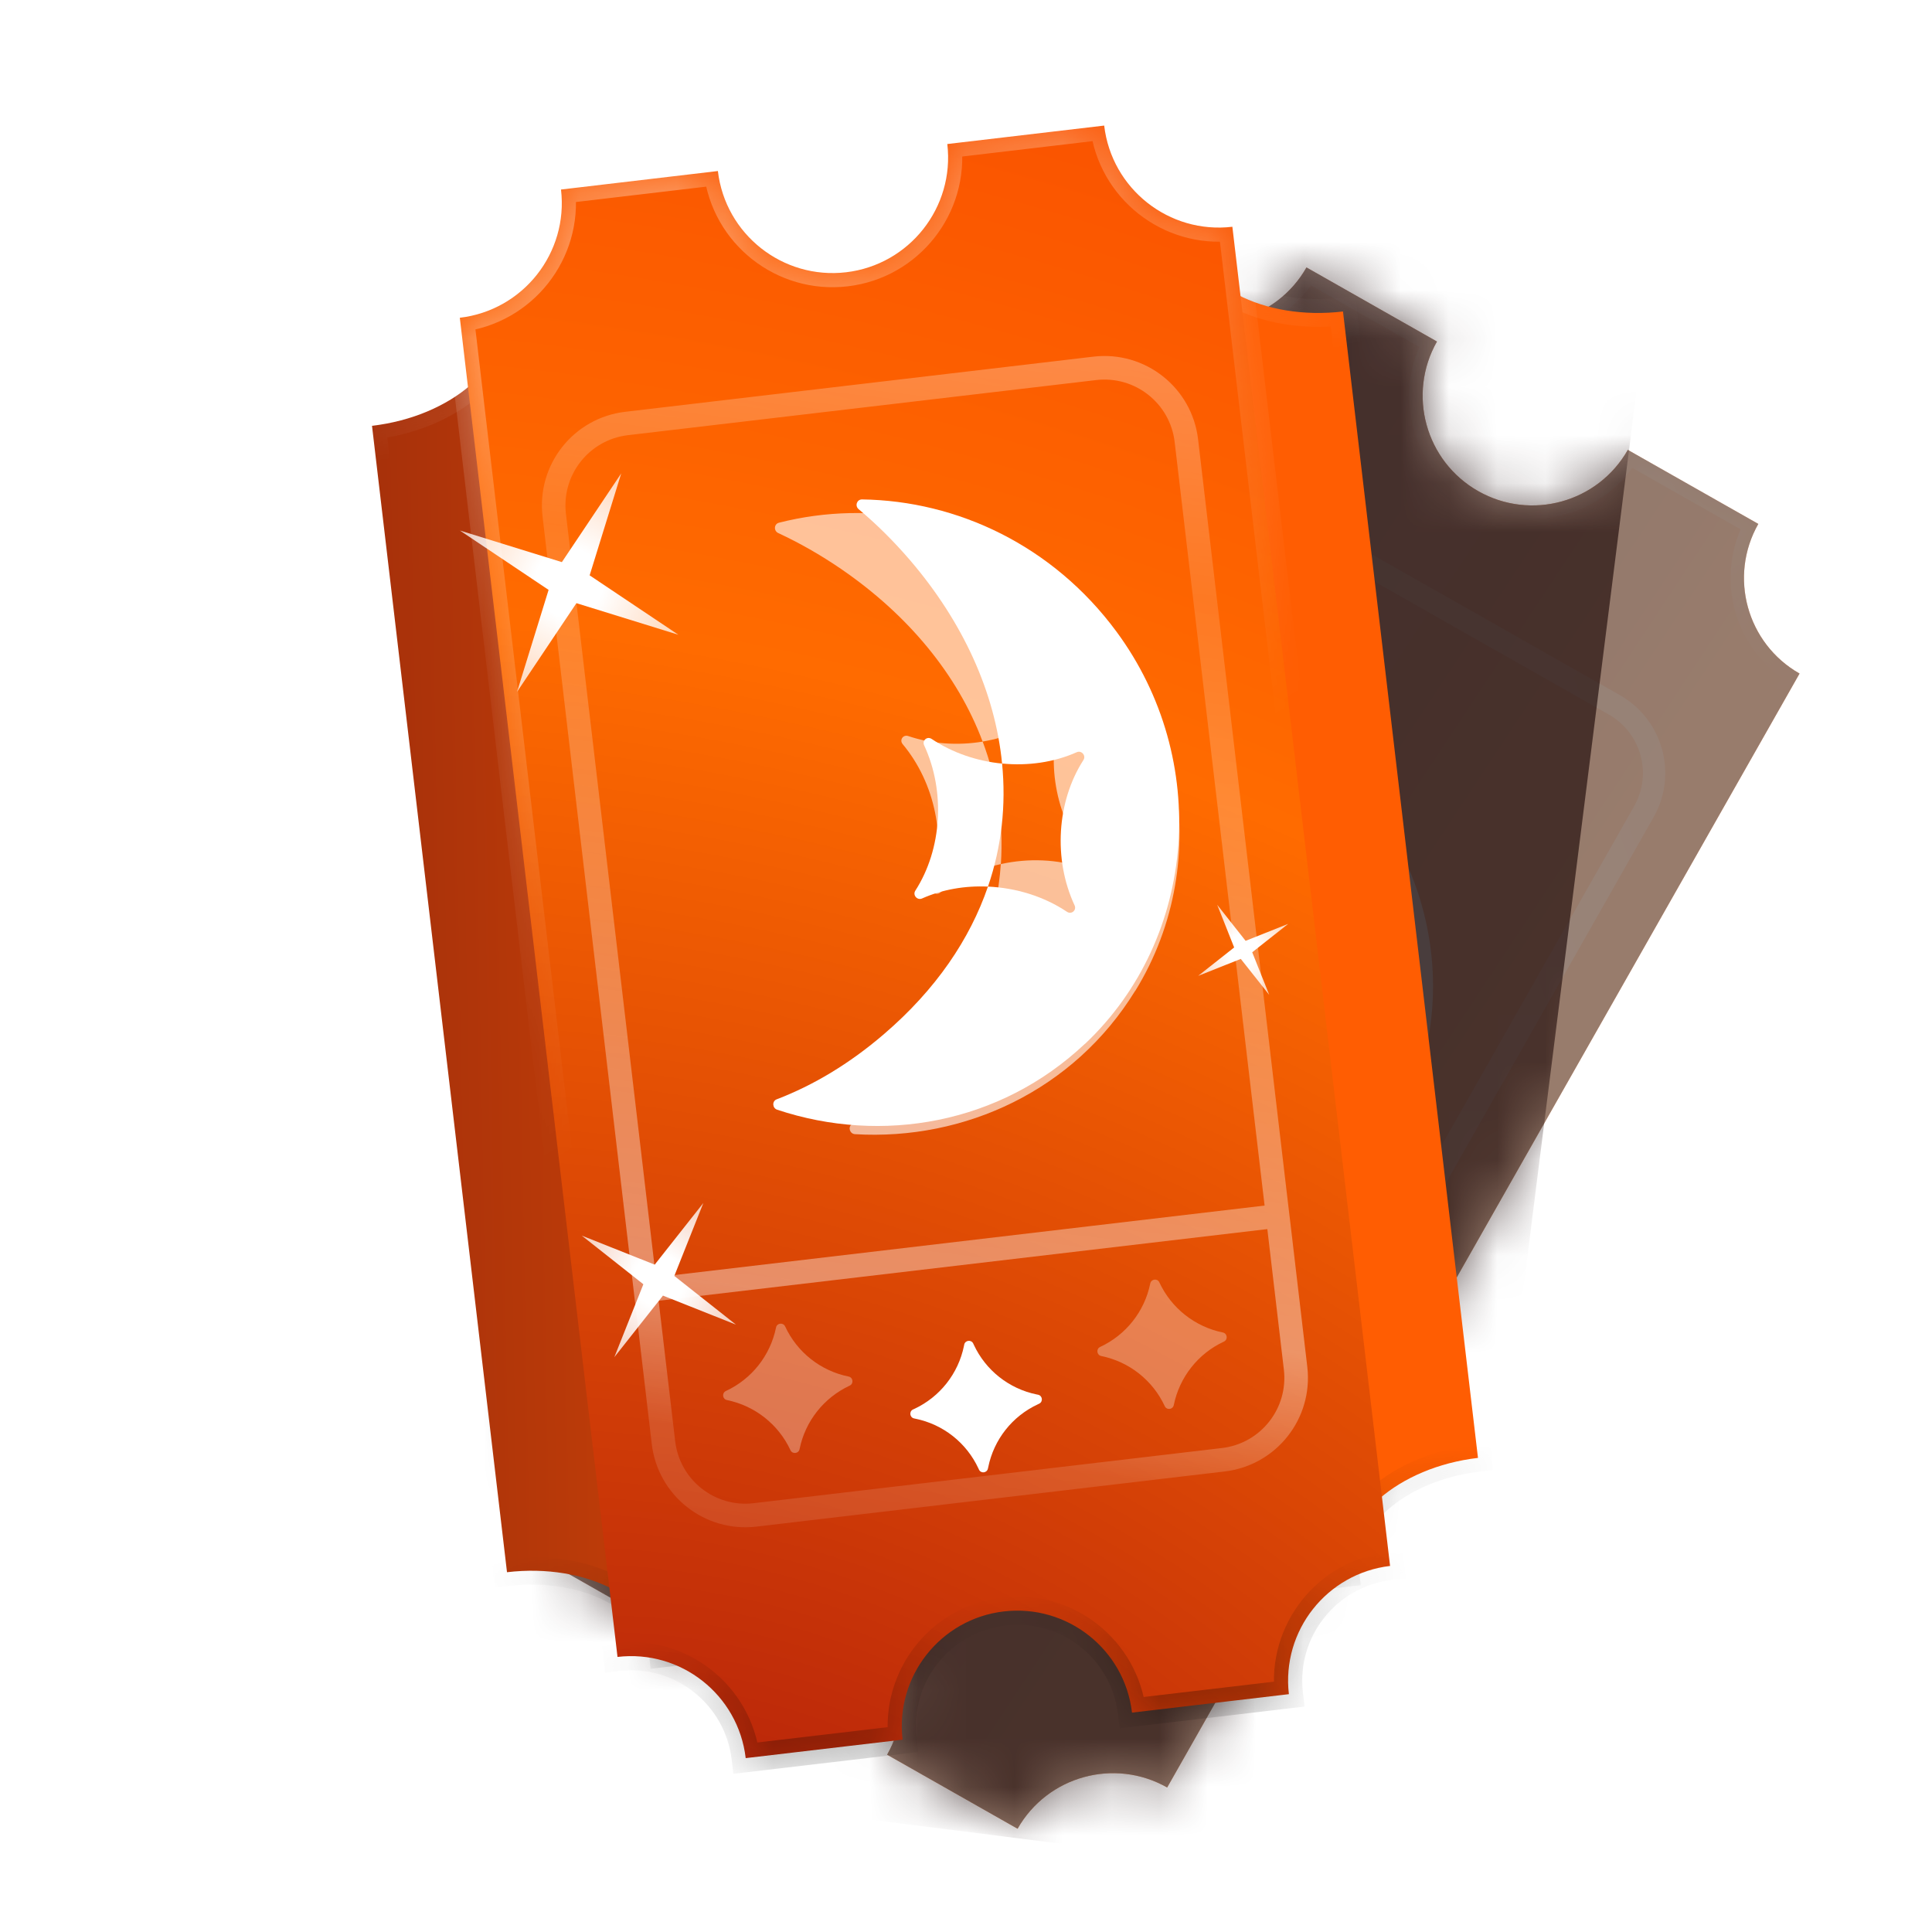 <svg width="40" height="40" viewBox="-0.5 0.5 40 40" fill="none" xmlns="http://www.w3.org/2000/svg">
    <g clip-path="url(#clip0_4501_78009)">
        <g opacity="0.6">
            <mask id="path-1-inside-1_4501_78009" fill="white">
                <path fill-rule="evenodd" clip-rule="evenodd"
                    d="M23.665 37.508L36.758 14.445C35.667 13.825 35.284 12.438 35.904 11.347L35.904 11.347L33.202 9.814L33.202 9.814C32.583 10.905 31.196 11.287 30.105 10.668C29.014 10.049 28.631 8.662 29.251 7.571L29.251 7.571L26.549 6.037L26.549 6.037C25.93 7.128 24.543 7.511 23.452 6.891L23.452 6.891L10.36 29.955C10.36 29.955 10.36 29.955 10.36 29.955C11.451 30.574 11.833 31.961 11.214 33.052L13.915 34.586C14.535 33.495 15.921 33.112 17.013 33.731C18.104 34.351 18.486 35.737 17.867 36.829L20.568 38.362C21.188 37.271 22.574 36.889 23.665 37.508Z" />
            </mask>
            <path fill-rule="evenodd" clip-rule="evenodd"
                d="M23.665 37.508L36.758 14.445C35.667 13.825 35.284 12.438 35.904 11.347L35.904 11.347L33.202 9.814L33.202 9.814C32.583 10.905 31.196 11.287 30.105 10.668C29.014 10.049 28.631 8.662 29.251 7.571L29.251 7.571L26.549 6.037L26.549 6.037C25.93 7.128 24.543 7.511 23.452 6.891L23.452 6.891L10.36 29.955C10.36 29.955 10.36 29.955 10.36 29.955C11.451 30.574 11.833 31.961 11.214 33.052L13.915 34.586C14.535 33.495 15.921 33.112 17.013 33.731C18.104 34.351 18.486 35.737 17.867 36.829L20.568 38.362C21.188 37.271 22.574 36.889 23.665 37.508Z"
                fill="url(#paint0_linear_4501_78009)" />
            <path
                d="M36.758 14.445L37 14.582L37.137 14.34L36.895 14.203L36.758 14.445ZM23.665 37.508L23.528 37.75L23.77 37.887L23.907 37.645L23.665 37.508ZM35.904 11.347L36.146 11.485L36.283 11.243L36.041 11.105L35.904 11.347ZM33.202 9.814L33.34 9.572L33.098 9.434L32.96 9.676L33.202 9.814ZM29.251 7.571L29.009 7.433L29.251 7.571ZM29.251 7.571L29.493 7.708L29.63 7.466L29.388 7.329L29.251 7.571ZM26.549 6.037L26.687 5.795L26.445 5.658L26.307 5.9L26.549 6.037ZM26.549 6.037L26.307 5.9L26.549 6.037ZM23.452 6.891L23.315 7.133L23.452 6.891ZM23.452 6.891L23.589 6.649L23.347 6.512L23.21 6.754L23.452 6.891ZM10.36 29.955L10.118 29.817L9.98 30.059L10.222 30.197L10.36 29.955ZM11.214 33.052L10.972 32.915L10.835 33.157L11.076 33.294L11.214 33.052ZM13.915 34.586L13.778 34.828L14.02 34.965L14.157 34.723L13.915 34.586ZM17.867 36.829L17.625 36.691L17.488 36.933L17.73 37.071L17.867 36.829ZM20.568 38.362L20.431 38.604L20.673 38.741L20.81 38.499L20.568 38.362ZM36.516 14.307L23.424 37.371L23.907 37.645L37 14.582L36.516 14.307ZM35.662 11.21C34.967 12.435 35.396 13.991 36.62 14.687L36.895 14.203C35.938 13.659 35.602 12.442 36.146 11.485L35.662 11.21ZM35.662 11.21L35.662 11.21L36.146 11.485L36.146 11.485L35.662 11.21ZM33.065 10.056L35.766 11.589L36.041 11.105L33.34 9.572L33.065 10.056ZM33.444 9.951L33.444 9.951L32.96 9.676L32.96 9.677L33.444 9.951ZM29.968 10.91C31.192 11.605 32.749 11.176 33.444 9.951L32.96 9.677C32.417 10.634 31.2 10.97 30.242 10.426L29.968 10.91ZM29.009 7.433C28.314 8.658 28.743 10.215 29.968 10.91L30.242 10.426C29.285 9.883 28.949 8.666 29.493 7.708L29.009 7.433ZM29.009 7.433L29.009 7.433L29.493 7.708L29.493 7.708L29.009 7.433ZM26.412 6.279L29.113 7.813L29.388 7.329L26.687 5.795L26.412 6.279ZM26.791 6.175L26.791 6.174L26.307 5.9L26.307 5.9L26.791 6.175ZM23.315 7.133C24.54 7.829 26.096 7.399 26.791 6.175L26.307 5.9C25.764 6.857 24.547 7.193 23.589 6.649L23.315 7.133ZM23.315 7.133L23.315 7.133L23.589 6.649L23.589 6.649L23.315 7.133ZM10.601 30.092L23.694 7.029L23.21 6.754L10.118 29.817L10.601 30.092ZM10.222 30.197L10.222 30.197C10.222 30.197 10.222 30.197 10.222 30.197C10.222 30.197 10.222 30.197 10.222 30.197C10.222 30.197 10.222 30.197 10.222 30.197C10.222 30.197 10.222 30.197 10.222 30.197C10.222 30.197 10.222 30.197 10.222 30.197L10.222 30.197L10.222 30.197L10.222 30.197C10.222 30.197 10.222 30.197 10.222 30.197C10.222 30.197 10.222 30.197 10.222 30.197C10.222 30.197 10.222 30.197 10.222 30.197C10.222 30.197 10.222 30.197 10.222 30.197L10.222 30.197L10.222 30.197C10.222 30.197 10.222 30.197 10.222 30.197C10.222 30.197 10.222 30.197 10.222 30.197C10.222 30.197 10.222 30.197 10.222 30.197C10.222 30.197 10.222 30.197 10.222 30.197L10.222 30.197L10.222 30.197C10.222 30.197 10.222 30.197 10.222 30.197C10.222 30.197 10.222 30.197 10.222 30.197C10.222 30.197 10.222 30.197 10.222 30.197C10.222 30.197 10.222 30.197 10.222 30.197L10.222 30.197L10.222 30.197C10.222 30.197 10.222 30.197 10.222 30.197C10.222 30.197 10.222 30.197 10.222 30.197C10.222 30.197 10.222 30.197 10.222 30.197C10.222 30.197 10.222 30.197 10.222 30.197L10.222 30.197L10.222 30.197C10.222 30.197 10.222 30.197 10.222 30.197C10.222 30.197 10.222 30.197 10.222 30.197C10.222 30.197 10.222 30.197 10.222 30.197L10.222 30.197L10.222 30.197C10.222 30.197 10.222 30.197 10.222 30.197C10.222 30.197 10.222 30.197 10.222 30.197C10.222 30.197 10.222 30.197 10.222 30.197C10.222 30.197 10.222 30.197 10.222 30.197L10.222 30.197C10.222 30.197 10.222 30.197 10.222 30.197C10.222 30.197 10.222 30.197 10.222 30.197C10.222 30.197 10.222 30.197 10.222 30.197C10.222 30.197 10.222 30.197 10.222 30.197L10.222 30.197L10.222 30.197C10.222 30.197 10.222 30.197 10.222 30.197C10.222 30.197 10.222 30.197 10.222 30.197C10.222 30.197 10.222 30.197 10.222 30.197L10.222 30.197L10.222 30.197C10.222 30.197 10.222 30.197 10.222 30.197C10.222 30.197 10.222 30.197 10.222 30.197C10.222 30.197 10.222 30.197 10.222 30.197L10.222 30.197L10.222 30.197C10.222 30.197 10.222 30.197 10.222 30.197C10.222 30.197 10.222 30.197 10.222 30.197C10.222 30.197 10.222 30.197 10.222 30.197C10.222 30.197 10.222 30.197 10.222 30.197L10.222 30.197C10.222 30.197 10.222 30.197 10.222 30.197C10.222 30.197 10.222 30.197 10.222 30.197C10.222 30.197 10.222 30.197 10.222 30.197C10.222 30.197 10.222 30.197 10.222 30.197L10.222 30.197L10.222 30.197C10.222 30.197 10.222 30.197 10.222 30.197C10.222 30.197 10.222 30.197 10.222 30.197C10.222 30.197 10.222 30.197 10.222 30.197L10.222 30.197L10.222 30.197C10.222 30.197 10.222 30.197 10.222 30.197C10.222 30.197 10.222 30.197 10.222 30.197C10.222 30.197 10.222 30.197 10.222 30.197C10.222 30.197 10.222 30.197 10.222 30.197L10.222 30.197L10.222 30.197C10.222 30.197 10.222 30.197 10.222 30.197C10.222 30.197 10.222 30.197 10.222 30.197C10.222 30.197 10.222 30.197 10.222 30.197C10.222 30.197 10.222 30.197 10.222 30.197L10.222 30.197L10.222 30.197C10.222 30.197 10.222 30.197 10.222 30.197C10.222 30.197 10.222 30.197 10.222 30.197C10.222 30.197 10.222 30.197 10.222 30.197C10.222 30.197 10.222 30.197 10.222 30.197L10.222 30.197L10.222 30.197C10.222 30.197 10.222 30.197 10.222 30.197C10.222 30.197 10.222 30.197 10.222 30.197C10.222 30.197 10.222 30.197 10.222 30.197C10.222 30.197 10.222 30.197 10.222 30.197L10.222 30.197L10.222 30.197L10.222 30.197C10.222 30.197 10.222 30.197 10.222 30.197C10.222 30.197 10.222 30.197 10.222 30.197C10.222 30.197 10.222 30.197 10.222 30.197C10.222 30.197 10.222 30.197 10.222 30.197C10.222 30.197 10.222 30.197 10.222 30.197L10.222 30.197L10.497 29.713L10.497 29.713C10.497 29.713 10.497 29.713 10.497 29.713C10.497 29.713 10.497 29.713 10.497 29.713C10.497 29.713 10.497 29.713 10.497 29.713C10.497 29.713 10.497 29.713 10.497 29.713C10.497 29.713 10.497 29.713 10.497 29.713L10.497 29.713L10.497 29.713L10.497 29.713C10.497 29.713 10.497 29.713 10.497 29.713C10.497 29.713 10.497 29.713 10.497 29.713C10.497 29.713 10.497 29.713 10.497 29.713C10.497 29.713 10.497 29.713 10.497 29.713L10.497 29.713L10.497 29.713C10.497 29.713 10.497 29.713 10.497 29.713C10.497 29.713 10.497 29.713 10.497 29.713C10.497 29.713 10.497 29.713 10.497 29.713C10.497 29.713 10.497 29.713 10.497 29.713L10.497 29.713L10.497 29.713C10.497 29.713 10.497 29.713 10.497 29.713C10.497 29.713 10.497 29.713 10.497 29.713C10.497 29.713 10.497 29.713 10.497 29.713C10.497 29.713 10.497 29.713 10.497 29.713L10.497 29.713L10.497 29.713C10.497 29.713 10.497 29.713 10.497 29.713C10.497 29.713 10.497 29.713 10.497 29.713C10.497 29.713 10.497 29.713 10.497 29.713C10.497 29.713 10.497 29.713 10.497 29.713L10.497 29.713L10.497 29.713C10.497 29.713 10.497 29.713 10.497 29.713C10.497 29.713 10.497 29.713 10.497 29.713C10.497 29.713 10.497 29.713 10.497 29.713L10.497 29.713L10.497 29.713C10.497 29.713 10.497 29.713 10.497 29.713C10.497 29.713 10.497 29.713 10.497 29.713C10.497 29.713 10.497 29.713 10.497 29.713C10.497 29.713 10.497 29.713 10.497 29.713L10.497 29.713C10.497 29.713 10.497 29.713 10.497 29.713C10.497 29.713 10.497 29.713 10.497 29.713C10.497 29.713 10.497 29.713 10.497 29.713C10.497 29.713 10.497 29.713 10.497 29.713L10.497 29.713L10.497 29.713C10.497 29.713 10.497 29.713 10.497 29.713C10.497 29.713 10.497 29.713 10.497 29.713C10.497 29.713 10.497 29.713 10.497 29.713L10.497 29.713L10.497 29.713C10.497 29.713 10.497 29.713 10.497 29.713C10.497 29.713 10.497 29.713 10.497 29.713C10.497 29.713 10.497 29.713 10.497 29.713L10.497 29.713L10.497 29.713C10.497 29.713 10.497 29.713 10.497 29.713C10.497 29.713 10.497 29.713 10.497 29.713C10.497 29.713 10.497 29.713 10.497 29.713C10.497 29.713 10.497 29.713 10.497 29.713L10.497 29.713C10.497 29.713 10.497 29.713 10.497 29.713C10.497 29.713 10.497 29.713 10.497 29.713C10.497 29.713 10.497 29.713 10.497 29.713C10.497 29.713 10.497 29.713 10.497 29.713L10.497 29.713L10.497 29.713C10.497 29.713 10.497 29.713 10.497 29.713C10.497 29.713 10.497 29.713 10.497 29.713C10.497 29.713 10.497 29.713 10.497 29.713L10.497 29.713L10.497 29.713C10.497 29.713 10.497 29.713 10.497 29.713C10.497 29.713 10.497 29.713 10.497 29.713C10.497 29.713 10.497 29.713 10.497 29.713C10.497 29.713 10.497 29.713 10.497 29.713L10.497 29.713L10.497 29.713C10.497 29.713 10.497 29.713 10.497 29.713C10.497 29.713 10.497 29.713 10.497 29.713C10.497 29.713 10.497 29.713 10.497 29.713C10.497 29.713 10.497 29.713 10.497 29.713L10.497 29.713L10.497 29.713C10.497 29.713 10.497 29.713 10.497 29.713C10.497 29.713 10.497 29.713 10.497 29.713C10.497 29.713 10.497 29.713 10.497 29.713C10.497 29.713 10.497 29.713 10.497 29.713L10.497 29.713L10.497 29.713C10.497 29.713 10.497 29.713 10.497 29.713C10.497 29.713 10.497 29.713 10.497 29.713C10.497 29.713 10.497 29.713 10.497 29.713C10.497 29.713 10.497 29.713 10.497 29.713L10.497 29.713L10.497 29.713L10.497 29.713C10.497 29.713 10.497 29.713 10.497 29.713C10.497 29.713 10.497 29.713 10.497 29.713C10.497 29.713 10.497 29.713 10.497 29.713C10.497 29.713 10.497 29.713 10.497 29.713C10.497 29.713 10.497 29.713 10.497 29.713L10.497 29.713L10.222 30.197ZM10.222 30.197C11.18 30.74 11.515 31.957 10.972 32.915L11.456 33.189C12.151 31.965 11.722 30.408 10.497 29.713L10.222 30.197ZM14.053 34.344L11.351 32.81L11.076 33.294L13.778 34.828L14.053 34.344ZM17.15 33.49C15.925 32.794 14.369 33.224 13.674 34.448L14.157 34.723C14.701 33.765 15.918 33.43 16.875 33.973L17.15 33.49ZM18.109 36.966C18.804 35.741 18.375 34.185 17.15 33.49L16.875 33.973C17.833 34.517 18.168 35.734 17.625 36.691L18.109 36.966ZM20.706 38.12L18.004 36.587L17.73 37.071L20.431 38.604L20.706 38.12ZM23.803 37.266C22.578 36.571 21.022 37 20.326 38.225L20.81 38.499C21.354 37.542 22.571 37.207 23.528 37.75L23.803 37.266Z"
                fill="url(#paint1_linear_4501_78009)" mask="url(#path-1-inside-1_4501_78009)" />
            <path
                d="M28.537 23.579C29.915 20.86 28.976 17.453 26.363 15.707C24.611 14.536 22.536 14.34 20.755 14.954C20.659 14.987 20.66 15.121 20.757 15.158C21.193 15.318 21.624 15.518 22.048 15.759C23.448 16.553 24.517 17.648 25.123 18.924C25.616 18.799 26.078 18.557 26.434 18.215C26.509 18.143 26.635 18.214 26.611 18.316C26.392 19.266 26.713 20.364 27.418 21.074C27.493 21.15 27.424 21.271 27.32 21.246C26.785 21.113 26.21 21.142 25.683 21.305C25.683 21.305 25.683 21.306 25.683 21.306C25.699 22.402 25.406 23.563 24.739 24.738C24.291 25.526 23.764 26.167 23.18 26.669C23.103 26.735 23.157 26.863 23.26 26.86C25.431 26.807 27.493 25.636 28.535 23.578L28.537 23.579Z"
                fill="white" />
            <path
                d="M25.123 18.925C24.643 19.046 24.13 19.057 23.65 18.938C23.598 18.925 23.555 18.949 23.535 18.985C23.514 19.021 23.516 19.069 23.554 19.107C24.258 19.818 24.58 20.915 24.361 21.865C24.337 21.967 24.462 22.038 24.538 21.966C24.854 21.662 25.252 21.437 25.683 21.304C25.67 20.465 25.475 19.665 25.123 18.925Z"
                fill="white" />
            <path opacity="0.5" fill-rule="evenodd" clip-rule="evenodd"
                d="M24.745 10.717L32.81 15.295C33.478 15.675 33.712 16.523 33.333 17.192L25.871 30.336L15.387 24.385L22.849 11.241C23.228 10.572 24.077 10.338 24.745 10.717ZM33.038 14.892L24.974 10.314C24.084 9.809 22.952 10.121 22.446 11.012L14.984 24.156L14.937 24.24L14.937 24.24L14.708 24.643L13.382 26.978C12.876 27.869 13.188 29.001 14.079 29.507L22.143 34.085C23.034 34.59 24.166 34.278 24.672 33.387L25.997 31.052L26.045 30.968L26.045 30.968L26.274 30.565L33.736 17.42C34.242 16.53 33.929 15.398 33.038 14.892ZM22.372 33.681L14.308 29.104C13.64 28.724 13.406 27.875 13.785 27.207L15.111 24.872L25.594 30.823L24.269 33.158C23.889 33.827 23.04 34.061 22.372 33.681Z"
                fill="url(#paint2_linear_4501_78009)" />
            <path
                d="M14.461 27.652C14.555 27.549 14.681 27.361 14.776 27.193L14.986 26.823C15.082 26.655 15.178 26.451 15.218 26.317L15.815 26.656L15.73 27.303C15.716 27.416 15.707 27.485 15.668 27.626L15.688 27.638C15.78 27.534 15.829 27.496 15.93 27.417L16.444 27.013L17.031 27.346C16.937 27.449 16.809 27.636 16.713 27.804L16.504 28.174C16.408 28.341 16.314 28.547 16.274 28.681L15.751 28.384C15.845 28.281 15.974 28.095 16.069 27.927L16.249 27.61L16.226 27.597L15.427 28.2L15.301 28.129L15.41 27.134L15.393 27.125L15.213 27.441C15.118 27.609 15.021 27.814 14.983 27.948L14.461 27.652ZM16.33 28.713C16.454 28.627 16.634 28.47 16.777 28.329L17.119 28.034C17.259 27.894 17.4 27.712 17.471 27.596L18.249 28.037C18.185 28.163 18.1 28.379 18.053 28.564L17.975 29.009C17.926 29.2 17.884 29.439 17.872 29.588L17.35 29.292C17.39 29.216 17.43 29.103 17.468 28.978L17.475 28.929L17.1 28.716L17.062 28.75C16.973 28.846 16.895 28.938 16.854 29.01L16.33 28.713ZM17.254 28.551L17.54 28.714L17.577 28.46C17.596 28.365 17.623 28.292 17.657 28.201L17.632 28.186C17.566 28.267 17.527 28.318 17.452 28.389L17.254 28.551ZM19.095 30.32C18.641 30.062 19.154 29.562 18.815 29.37C18.792 29.357 18.746 29.336 18.727 29.333L18.683 29.411C18.588 29.579 18.494 29.785 18.453 29.918L17.931 29.622C18.025 29.518 18.153 29.332 18.248 29.164L18.459 28.794C18.554 28.627 18.648 28.42 18.688 28.287L19.499 28.747C19.79 28.913 19.954 29.157 19.825 29.384C19.693 29.616 19.404 29.606 19.118 29.444L19.101 29.434L19.095 29.445L19.099 29.447C19.262 29.541 19.215 29.718 19.354 29.797C19.493 29.876 19.62 29.829 19.722 29.748L19.403 30.323C19.326 30.373 19.192 30.375 19.095 30.32ZM18.809 29.19L19.055 29.329C19.154 29.386 19.24 29.384 19.281 29.312C19.319 29.245 19.278 29.166 19.189 29.116L18.933 28.97L18.809 29.19ZM20.599 31.172C20.083 30.878 20.776 30.354 20.419 30.152C20.387 30.134 20.337 30.115 20.315 30.113L20.219 30.283C20.124 30.45 20.028 30.655 19.989 30.79L19.467 30.493C19.561 30.39 19.689 30.204 19.784 30.036L19.994 29.666C20.09 29.498 20.184 29.292 20.224 29.159L20.747 29.455C20.657 29.551 20.539 29.718 20.446 29.882L20.404 29.957L20.513 30.018C20.669 30.107 20.811 30.057 20.917 29.87C20.967 29.782 20.988 29.688 20.983 29.59L21.473 29.868C21.468 29.961 21.449 30.038 21.387 30.149C21.227 30.429 21.039 30.398 20.663 30.184L20.549 30.119L20.537 30.14L20.56 30.153C20.804 30.292 20.733 30.514 20.914 30.617C21.04 30.688 21.125 30.671 21.224 30.599L20.908 31.165C20.833 31.221 20.695 31.226 20.599 31.172ZM20.967 31.345C21.059 31.241 21.19 31.055 21.285 30.888L21.495 30.518C21.59 30.35 21.683 30.143 21.725 30.011L22.846 30.647L22.635 31.17C22.611 31.101 22.534 31.037 22.347 30.931L21.958 30.71L21.869 30.866L22.176 31.041C22.266 31.092 22.353 31.138 22.415 31.166L22.303 31.363C22.249 31.321 22.165 31.269 22.076 31.218L21.768 31.044L21.686 31.189L22.022 31.379C22.323 31.55 22.427 31.558 22.493 31.553L22.142 32.012L20.967 31.345ZM22.703 32.33C22.796 32.227 22.925 32.041 23.02 31.873L23.255 31.459L23.078 31.358C22.981 31.303 22.892 31.273 22.785 31.275L23.142 30.815L24.289 31.466L24.077 32.009C24.029 31.926 23.947 31.852 23.856 31.8L23.69 31.706L23.455 32.12C23.36 32.287 23.265 32.493 23.225 32.627L22.703 32.33Z"
                fill="white" />
            <path fill-rule="evenodd" clip-rule="evenodd"
                d="M23.665 37.508L36.758 14.445C35.667 13.825 35.284 12.438 35.904 11.347L35.904 11.347L33.202 9.814L33.202 9.814C32.583 10.905 31.196 11.287 30.105 10.668C29.014 10.049 28.631 8.662 29.251 7.571L29.251 7.571L26.549 6.037L26.549 6.037C25.93 7.128 24.543 7.511 23.452 6.891L23.452 6.891L10.36 29.955C10.36 29.955 10.36 29.955 10.36 29.955C11.451 30.574 11.833 31.961 11.214 33.052L13.915 34.586C14.535 33.495 15.921 33.112 17.012 33.731C18.104 34.351 18.486 35.737 17.867 36.829L20.568 38.362C21.188 37.271 22.574 36.889 23.665 37.508Z"
                fill="#0D0D0D" fill-opacity="0.71" />
        </g>
        <mask id="mask0_4501_78009" style="mask-type:alpha" maskUnits="userSpaceOnUse" x="10" y="6"
            width="27" height="33">
            <path fill-rule="evenodd" clip-rule="evenodd"
                d="M23.665 37.508L36.758 14.445C35.667 13.825 35.284 12.438 35.904 11.347L35.904 11.347L33.202 9.814L33.202 9.814C32.583 10.905 31.196 11.287 30.105 10.668C29.014 10.049 28.631 8.662 29.251 7.571L29.251 7.571L26.549 6.037L26.549 6.037C25.93 7.128 24.543 7.511 23.452 6.891L23.452 6.891L10.36 29.955C10.36 29.955 10.36 29.955 10.36 29.955C11.451 30.574 11.833 31.961 11.214 33.052L13.915 34.586C14.535 33.495 15.921 33.112 17.012 33.731C18.104 34.351 18.486 35.737 17.867 36.829L20.568 38.362C21.188 37.271 22.574 36.889 23.665 37.508Z"
                fill="#0D0D0D" />
        </mask>
        <g mask="url(#mask0_4501_78009)">
            <rect x="11.818" y="1.944" width="22.225" height="35.234"
                transform="rotate(7.179 11.818 1.944)" fill="#150101" fill-opacity="0.6" />
        </g>
        <g filter="url(#filter0_f_4501_78009)">
            <mask id="path-10-inside-2_4501_78009" fill="white">
                <path fill-rule="evenodd" clip-rule="evenodd"
                    d="M30.1 30.684L27.305 6.949C25.656 7.143 24.213 6.39 24.081 5.267L24.081 5.267L19.999 5.748L19.999 5.748C20.131 6.871 18.902 7.938 17.254 8.133C15.605 8.327 14.162 7.574 14.029 6.451L14.029 6.451L9.948 6.931L9.948 6.931C10.08 8.054 8.851 9.122 7.202 9.316L7.202 9.316L9.997 33.051C9.997 33.051 9.997 33.051 9.997 33.051C11.646 32.857 13.089 33.61 13.222 34.733L17.303 34.252C17.171 33.129 18.4 32.061 20.049 31.867C21.697 31.673 23.141 32.426 23.273 33.549L27.354 33.068C27.222 31.945 28.451 30.878 30.1 30.684Z" />
            </mask>
            <path fill-rule="evenodd" clip-rule="evenodd"
                d="M30.1 30.684L27.305 6.949C25.656 7.143 24.213 6.39 24.081 5.267L24.081 5.267L19.999 5.748L19.999 5.748C20.131 6.871 18.902 7.938 17.254 8.133C15.605 8.327 14.162 7.574 14.029 6.451L14.029 6.451L9.948 6.931L9.948 6.931C10.08 8.054 8.851 9.122 7.202 9.316L7.202 9.316L9.997 33.051C9.997 33.051 9.997 33.051 9.997 33.051C11.646 32.857 13.089 33.61 13.222 34.733L17.303 34.252C17.171 33.129 18.4 32.061 20.049 31.867C21.697 31.673 23.141 32.426 23.273 33.549L27.354 33.068C27.222 31.945 28.451 30.878 30.1 30.684Z"
                fill="url(#paint3_linear_4501_78009)" />
            <path
                d="M27.305 6.949L27.59 6.915L27.556 6.63L27.271 6.664L27.305 6.949ZM30.1 30.684L30.133 30.969L30.418 30.935L30.385 30.65L30.1 30.684ZM24.081 5.267L24.366 5.233L24.332 4.949L24.047 4.982L24.081 5.267ZM19.999 5.748L19.966 5.463L19.681 5.496L19.714 5.781L19.999 5.748ZM14.029 6.451L14.314 6.417L14.281 6.132L13.996 6.166L14.029 6.451ZM9.948 6.931L9.914 6.646L9.629 6.68L9.663 6.965L9.948 6.931ZM9.948 6.931L10.233 6.898L9.948 6.931ZM7.202 9.316L7.169 9.031L6.884 9.065L6.917 9.35L7.202 9.316ZM9.997 33.051L9.712 33.084L9.746 33.369L10.031 33.336L9.997 33.051ZM13.222 34.733L12.937 34.766L12.97 35.051L13.255 35.017L13.222 34.733ZM17.303 34.252L17.337 34.537L17.622 34.503L17.588 34.218L17.303 34.252ZM23.273 33.549L22.988 33.583L23.022 33.867L23.306 33.834L23.273 33.549ZM27.354 33.068L27.388 33.353L27.673 33.32L27.639 33.035L27.354 33.068ZM27.02 6.982L29.815 30.717L30.385 30.65L27.59 6.915L27.02 6.982ZM23.796 5.301C23.876 5.984 24.352 6.523 24.991 6.856C25.632 7.191 26.465 7.337 27.338 7.234L27.271 6.664C26.497 6.755 25.783 6.622 25.257 6.348C24.729 6.072 24.417 5.673 24.366 5.234L23.796 5.301ZM23.796 5.301L23.796 5.301L24.366 5.234L24.366 5.233L23.796 5.301ZM20.033 6.033L24.114 5.552L24.047 4.982L19.966 5.463L20.033 6.033ZM20.284 5.714L20.284 5.714L19.714 5.781L19.714 5.781L20.284 5.714ZM17.287 8.417C18.161 8.315 18.937 7.979 19.482 7.505C20.027 7.032 20.365 6.398 20.284 5.714L19.714 5.781C19.766 6.221 19.555 6.682 19.106 7.072C18.658 7.461 17.995 7.756 17.22 7.848L17.287 8.417ZM13.744 6.484C13.825 7.168 14.301 7.706 14.94 8.04C15.581 8.374 16.413 8.52 17.287 8.417L17.22 7.848C16.445 7.939 15.732 7.806 15.206 7.531C14.678 7.256 14.366 6.857 14.314 6.417L13.744 6.484ZM13.744 6.484L13.744 6.484L14.314 6.417L14.314 6.417L13.744 6.484ZM9.981 7.216L14.063 6.736L13.996 6.166L9.914 6.646L9.981 7.216ZM10.233 6.898L10.233 6.898L9.663 6.965L9.663 6.965L10.233 6.898ZM7.236 9.601C8.11 9.498 8.885 9.163 9.431 8.689C9.976 8.216 10.313 7.581 10.233 6.898L9.663 6.965C9.715 7.404 9.504 7.865 9.055 8.255C8.607 8.645 7.943 8.94 7.169 9.031L7.236 9.601ZM7.236 9.601L7.236 9.601L7.169 9.031L7.169 9.031L7.236 9.601ZM10.282 33.017L7.487 9.283L6.917 9.35L9.712 33.084L10.282 33.017ZM10.031 33.336C10.031 33.336 10.031 33.336 10.031 33.336C10.031 33.336 10.031 33.336 10.031 33.336L9.964 32.766C9.964 32.766 9.964 32.766 9.964 32.766C9.964 32.766 9.964 32.766 9.964 32.766L10.031 33.336ZM10.031 33.336C10.805 33.245 11.519 33.378 12.045 33.652C12.573 33.927 12.885 34.327 12.937 34.766L13.507 34.699C13.426 34.016 12.95 33.477 12.311 33.144C11.67 32.809 10.838 32.663 9.964 32.766L10.031 33.336ZM17.27 33.967L13.188 34.448L13.255 35.017L17.337 34.537L17.27 33.967ZM20.015 31.582C19.141 31.685 18.366 32.021 17.82 32.495C17.276 32.968 16.938 33.602 17.018 34.285L17.588 34.218C17.536 33.779 17.747 33.318 18.196 32.928C18.644 32.539 19.308 32.243 20.082 32.152L20.015 31.582ZM23.558 33.515C23.477 32.832 23.001 32.293 22.362 31.96C21.721 31.626 20.889 31.48 20.015 31.582L20.082 32.152C20.857 32.061 21.571 32.194 22.097 32.469C22.624 32.744 22.936 33.143 22.988 33.583L23.558 33.515ZM27.321 32.783L23.239 33.264L23.306 33.834L27.388 33.353L27.321 32.783ZM30.066 30.399C29.192 30.502 28.417 30.837 27.871 31.311C27.327 31.784 26.989 32.418 27.069 33.102L27.639 33.035C27.587 32.595 27.798 32.135 28.247 31.744C28.695 31.355 29.359 31.06 30.133 30.969L30.066 30.399Z"
                fill="url(#paint4_linear_4501_78009)" mask="url(#path-10-inside-2_4501_78009)" />
            <path
                d="M27.305 6.949L27.59 6.915L27.556 6.63L27.271 6.664L27.305 6.949ZM30.1 30.684L30.133 30.969L30.418 30.935L30.385 30.65L30.1 30.684ZM24.081 5.267L24.366 5.233L24.332 4.949L24.047 4.982L24.081 5.267ZM19.999 5.748L19.966 5.463L19.681 5.496L19.714 5.781L19.999 5.748ZM14.029 6.451L14.314 6.417L14.281 6.132L13.996 6.166L14.029 6.451ZM9.948 6.931L9.914 6.646L9.629 6.68L9.663 6.965L9.948 6.931ZM9.948 6.931L10.233 6.898L9.948 6.931ZM7.202 9.316L7.169 9.031L6.884 9.065L6.917 9.35L7.202 9.316ZM9.997 33.051L9.712 33.084L9.746 33.369L10.031 33.336L9.997 33.051ZM13.222 34.733L12.937 34.766L12.97 35.051L13.255 35.017L13.222 34.733ZM17.303 34.252L17.337 34.537L17.622 34.503L17.588 34.218L17.303 34.252ZM23.273 33.549L22.988 33.583L23.022 33.867L23.306 33.834L23.273 33.549ZM27.354 33.068L27.388 33.353L27.673 33.32L27.639 33.035L27.354 33.068ZM27.02 6.982L29.815 30.717L30.385 30.65L27.59 6.915L27.02 6.982ZM23.796 5.301C23.876 5.984 24.352 6.523 24.991 6.856C25.632 7.191 26.465 7.337 27.338 7.234L27.271 6.664C26.497 6.755 25.783 6.622 25.257 6.348C24.729 6.072 24.417 5.673 24.366 5.234L23.796 5.301ZM23.796 5.301L23.796 5.301L24.366 5.234L24.366 5.233L23.796 5.301ZM20.033 6.033L24.114 5.552L24.047 4.982L19.966 5.463L20.033 6.033ZM20.284 5.714L20.284 5.714L19.714 5.781L19.714 5.781L20.284 5.714ZM17.287 8.417C18.161 8.315 18.937 7.979 19.482 7.505C20.027 7.032 20.365 6.398 20.284 5.714L19.714 5.781C19.766 6.221 19.555 6.682 19.106 7.072C18.658 7.461 17.995 7.756 17.22 7.848L17.287 8.417ZM13.744 6.484C13.825 7.168 14.301 7.706 14.94 8.04C15.581 8.374 16.413 8.52 17.287 8.417L17.22 7.848C16.445 7.939 15.732 7.806 15.206 7.531C14.678 7.256 14.366 6.857 14.314 6.417L13.744 6.484ZM13.744 6.484L13.744 6.484L14.314 6.417L14.314 6.417L13.744 6.484ZM9.981 7.216L14.063 6.736L13.996 6.166L9.914 6.646L9.981 7.216ZM10.233 6.898L10.233 6.898L9.663 6.965L9.663 6.965L10.233 6.898ZM7.236 9.601C8.11 9.498 8.885 9.163 9.431 8.689C9.976 8.216 10.313 7.581 10.233 6.898L9.663 6.965C9.715 7.404 9.504 7.865 9.055 8.255C8.607 8.645 7.943 8.94 7.169 9.031L7.236 9.601ZM7.236 9.601L7.236 9.601L7.169 9.031L7.169 9.031L7.236 9.601ZM10.282 33.017L7.487 9.283L6.917 9.35L9.712 33.084L10.282 33.017ZM10.031 33.336C10.031 33.336 10.031 33.336 10.031 33.336C10.031 33.336 10.031 33.336 10.031 33.336L9.964 32.766C9.964 32.766 9.964 32.766 9.964 32.766C9.964 32.766 9.964 32.766 9.964 32.766L10.031 33.336ZM10.031 33.336C10.805 33.245 11.519 33.378 12.045 33.652C12.573 33.927 12.885 34.327 12.937 34.766L13.507 34.699C13.426 34.016 12.95 33.477 12.311 33.144C11.67 32.809 10.838 32.663 9.964 32.766L10.031 33.336ZM17.27 33.967L13.188 34.448L13.255 35.017L17.337 34.537L17.27 33.967ZM20.015 31.582C19.141 31.685 18.366 32.021 17.82 32.495C17.276 32.968 16.938 33.602 17.018 34.285L17.588 34.218C17.536 33.779 17.747 33.318 18.196 32.928C18.644 32.539 19.308 32.243 20.082 32.152L20.015 31.582ZM23.558 33.515C23.477 32.832 23.001 32.293 22.362 31.96C21.721 31.626 20.889 31.48 20.015 31.582L20.082 32.152C20.857 32.061 21.571 32.194 22.097 32.469C22.624 32.744 22.936 33.143 22.988 33.583L23.558 33.515ZM27.321 32.783L23.239 33.264L23.306 33.834L27.388 33.353L27.321 32.783ZM30.066 30.399C29.192 30.502 28.417 30.837 27.871 31.311C27.327 31.784 26.989 32.418 27.069 33.102L27.639 33.035C27.587 32.595 27.798 32.135 28.247 31.744C28.695 31.355 29.359 31.06 30.133 30.969L30.066 30.399Z"
                fill="url(#paint5_linear_4501_78009)" mask="url(#path-10-inside-2_4501_78009)" />
        </g>
        <mask id="path-12-inside-3_4501_78009" fill="white">
            <path fill-rule="evenodd" clip-rule="evenodd"
                d="M28.28 32.921C26.969 33.076 26.031 34.264 26.185 35.576L22.937 35.958C22.783 34.647 21.594 33.709 20.282 33.863C18.971 34.017 18.033 35.206 18.187 36.518L14.939 36.9C14.785 35.588 13.596 34.65 12.285 34.805L9.02 7.079C10.332 6.924 11.27 5.736 11.115 4.424L11.115 4.424L14.363 4.041L14.363 4.041C14.517 5.353 15.706 6.291 17.018 6.137C18.329 5.982 19.267 4.794 19.113 3.482L19.113 3.482L22.361 3.1L22.361 3.1C22.515 4.411 23.704 5.35 25.015 5.195L28.28 32.921Z" />
        </mask>
        <path fill-rule="evenodd" clip-rule="evenodd"
            d="M28.28 32.921C26.969 33.076 26.031 34.264 26.185 35.576L22.937 35.958C22.783 34.647 21.594 33.709 20.282 33.863C18.971 34.017 18.033 35.206 18.187 36.518L14.939 36.9C14.785 35.588 13.596 34.65 12.285 34.805L9.02 7.079C10.332 6.924 11.27 5.736 11.115 4.424L11.115 4.424L14.363 4.041L14.363 4.041C14.517 5.353 15.706 6.291 17.018 6.137C18.329 5.982 19.267 4.794 19.113 3.482L19.113 3.482L22.361 3.1L22.361 3.1C22.515 4.411 23.704 5.35 25.015 5.195L28.28 32.921Z"
            fill="url(#paint6_radial_4501_78009)" />
        <path
            d="M26.185 35.576L26.219 35.867L26.51 35.833L26.476 35.542L26.185 35.576ZM28.28 32.921L28.315 33.212L28.605 33.178L28.571 32.887L28.28 32.921ZM22.937 35.958L22.646 35.993L22.681 36.283L22.972 36.249L22.937 35.958ZM18.187 36.518L18.221 36.809L18.512 36.774L18.478 36.483L18.187 36.518ZM14.939 36.9L14.649 36.934L14.683 37.225L14.974 37.191L14.939 36.9ZM12.285 34.805L11.994 34.839L12.028 35.13L12.319 35.096L12.285 34.805ZM9.02 7.079L8.985 6.788L8.695 6.822L8.729 7.113L9.02 7.079ZM11.115 4.424L11.081 4.133L10.79 4.167L10.824 4.458L11.115 4.424ZM14.363 4.041L14.654 4.007L14.619 3.716L14.329 3.75L14.363 4.041ZM19.113 3.482L19.079 3.191L18.788 3.225L18.822 3.516L19.113 3.482ZM22.361 3.1L22.651 3.065L22.617 2.774L22.326 2.809L22.361 3.1ZM25.015 5.195L25.306 5.161L25.272 4.87L24.981 4.904L25.015 5.195ZM26.476 35.542C26.34 34.391 27.164 33.348 28.315 33.212L28.246 32.63C26.774 32.804 25.721 34.138 25.894 35.61L26.476 35.542ZM22.972 36.249L26.219 35.867L26.151 35.285L22.903 35.667L22.972 36.249ZM20.317 34.154C21.468 34.018 22.511 34.842 22.646 35.993L23.228 35.924C23.055 34.452 21.721 33.399 20.248 33.572L20.317 34.154ZM18.478 36.483C18.342 35.332 19.166 34.289 20.317 34.154L20.248 33.572C18.776 33.745 17.723 35.08 17.896 36.552L18.478 36.483ZM14.974 37.191L18.221 36.809L18.153 36.227L14.905 36.609L14.974 37.191ZM12.319 35.096C13.47 34.96 14.513 35.783 14.649 36.934L15.23 36.866C15.057 35.394 13.723 34.341 12.25 34.514L12.319 35.096ZM8.729 7.113L11.994 34.839L12.575 34.771L9.311 7.044L8.729 7.113ZM10.824 4.458C10.96 5.609 10.137 6.652 8.985 6.788L9.054 7.37C10.526 7.196 11.579 5.862 11.406 4.39L10.824 4.458ZM10.824 4.458L10.824 4.458L11.406 4.39L11.406 4.389L10.824 4.458ZM14.329 3.75L11.081 4.133L11.149 4.715L14.397 4.332L14.329 3.75ZM14.654 4.007L14.654 4.007L14.072 4.076L14.072 4.076L14.654 4.007ZM16.983 5.846C15.832 5.982 14.789 5.158 14.654 4.007L14.072 4.076C14.245 5.548 15.579 6.601 17.052 6.428L16.983 5.846ZM18.822 3.516C18.958 4.667 18.134 5.71 16.983 5.846L17.052 6.428C18.524 6.254 19.577 4.92 19.404 3.448L18.822 3.516ZM18.822 3.516L18.822 3.516L19.404 3.448L19.404 3.448L18.822 3.516ZM22.326 2.809L19.079 3.191L19.147 3.773L22.395 3.39L22.326 2.809ZM22.651 3.065L22.651 3.065L22.07 3.134L22.07 3.134L22.651 3.065ZM24.981 4.904C23.83 5.04 22.787 4.217 22.651 3.065L22.07 3.134C22.243 4.606 23.577 5.659 25.05 5.486L24.981 4.904ZM28.571 32.887L25.306 5.161L24.725 5.229L27.99 32.955L28.571 32.887Z"
            fill="url(#paint7_linear_4501_78009)" fill-opacity="0.58"
            mask="url(#path-12-inside-3_4501_78009)" />
        <path
            d="M26.185 35.576L26.219 35.867L26.51 35.833L26.476 35.542L26.185 35.576ZM28.28 32.921L28.315 33.212L28.605 33.178L28.571 32.887L28.28 32.921ZM22.937 35.958L22.646 35.993L22.681 36.283L22.972 36.249L22.937 35.958ZM18.187 36.518L18.221 36.809L18.512 36.774L18.478 36.483L18.187 36.518ZM14.939 36.9L14.649 36.934L14.683 37.225L14.974 37.191L14.939 36.9ZM12.285 34.805L11.994 34.839L12.028 35.13L12.319 35.096L12.285 34.805ZM9.02 7.079L8.985 6.788L8.695 6.822L8.729 7.113L9.02 7.079ZM11.115 4.424L11.081 4.133L10.79 4.167L10.824 4.458L11.115 4.424ZM14.363 4.041L14.654 4.007L14.619 3.716L14.329 3.75L14.363 4.041ZM19.113 3.482L19.079 3.191L18.788 3.225L18.822 3.516L19.113 3.482ZM22.361 3.1L22.651 3.065L22.617 2.774L22.326 2.809L22.361 3.1ZM25.015 5.195L25.306 5.161L25.272 4.87L24.981 4.904L25.015 5.195ZM26.476 35.542C26.34 34.391 27.164 33.348 28.315 33.212L28.246 32.63C26.774 32.804 25.721 34.138 25.894 35.61L26.476 35.542ZM22.972 36.249L26.219 35.867L26.151 35.285L22.903 35.667L22.972 36.249ZM20.317 34.154C21.468 34.018 22.511 34.842 22.646 35.993L23.228 35.924C23.055 34.452 21.721 33.399 20.248 33.572L20.317 34.154ZM18.478 36.483C18.342 35.332 19.166 34.289 20.317 34.154L20.248 33.572C18.776 33.745 17.723 35.08 17.896 36.552L18.478 36.483ZM14.974 37.191L18.221 36.809L18.153 36.227L14.905 36.609L14.974 37.191ZM12.319 35.096C13.47 34.96 14.513 35.783 14.649 36.934L15.23 36.866C15.057 35.394 13.723 34.341 12.25 34.514L12.319 35.096ZM8.729 7.113L11.994 34.839L12.575 34.771L9.311 7.044L8.729 7.113ZM10.824 4.458C10.96 5.609 10.137 6.652 8.985 6.788L9.054 7.37C10.526 7.196 11.579 5.862 11.406 4.39L10.824 4.458ZM10.824 4.458L10.824 4.458L11.406 4.39L11.406 4.389L10.824 4.458ZM14.329 3.75L11.081 4.133L11.149 4.715L14.397 4.332L14.329 3.75ZM14.654 4.007L14.654 4.007L14.072 4.076L14.072 4.076L14.654 4.007ZM16.983 5.846C15.832 5.982 14.789 5.158 14.654 4.007L14.072 4.076C14.245 5.548 15.579 6.601 17.052 6.428L16.983 5.846ZM18.822 3.516C18.958 4.667 18.134 5.71 16.983 5.846L17.052 6.428C18.524 6.254 19.577 4.92 19.404 3.448L18.822 3.516ZM18.822 3.516L18.822 3.516L19.404 3.448L19.404 3.448L18.822 3.516ZM22.326 2.809L19.079 3.191L19.147 3.773L22.395 3.39L22.326 2.809ZM22.651 3.065L22.651 3.065L22.07 3.134L22.07 3.134L22.651 3.065ZM24.981 4.904C23.83 5.04 22.787 4.217 22.651 3.065L22.07 3.134C22.243 4.606 23.577 5.659 25.05 5.486L24.981 4.904ZM28.571 32.887L25.306 5.161L24.725 5.229L27.99 32.955L28.571 32.887Z"
            fill="url(#paint8_linear_4501_78009)" mask="url(#path-12-inside-3_4501_78009)" />
        <g opacity="0.6" filter="url(#filter1_f_4501_78009)">
            <path
                d="M23.004 21.016C24.682 18.296 23.999 14.653 21.422 12.6C19.693 11.223 17.543 10.836 15.628 11.322C15.525 11.348 15.514 11.489 15.612 11.536C16.053 11.741 16.487 11.988 16.908 12.276C18.301 13.229 19.323 14.466 19.844 15.853C20.371 15.766 20.874 15.553 21.276 15.227C21.361 15.158 21.486 15.243 21.452 15.348C21.14 16.322 21.38 17.496 22.054 18.3C22.126 18.386 22.043 18.507 21.937 18.471C21.39 18.285 20.786 18.265 20.222 18.39C20.222 18.39 20.221 18.39 20.221 18.391C20.142 19.538 19.734 20.725 18.934 21.894C18.397 22.679 17.791 23.302 17.136 23.776C17.05 23.838 17.095 23.976 17.203 23.982C19.476 24.117 21.734 23.074 23.002 21.015L23.004 21.016Z"
                fill="white" />
            <path
                d="M19.845 15.854C19.332 15.939 18.796 15.905 18.304 15.739C18.251 15.721 18.204 15.742 18.18 15.777C18.155 15.813 18.153 15.864 18.189 15.907C18.862 16.712 19.102 17.886 18.79 18.86C18.757 18.964 18.881 19.049 18.966 18.98C19.324 18.691 19.759 18.491 20.222 18.39C20.281 17.511 20.148 16.659 19.845 15.854Z"
                fill="white" />
        </g>
        <path
            d="M21.963 22.113C24.288 19.919 24.571 16.224 22.613 13.574C21.3 11.797 19.323 10.867 17.347 10.84C17.241 10.839 17.194 10.972 17.277 11.042C17.65 11.354 18.004 11.706 18.337 12.093C19.436 13.374 20.102 14.834 20.247 16.308C20.778 16.36 21.319 16.285 21.792 16.074C21.892 16.029 21.991 16.144 21.931 16.236C21.378 17.096 21.305 18.293 21.748 19.244C21.795 19.345 21.684 19.44 21.591 19.378C21.111 19.057 20.533 18.882 19.955 18.856C19.955 18.856 19.954 18.856 19.954 18.857C19.581 19.944 18.879 20.985 17.804 21.908C17.083 22.527 16.336 22.971 15.581 23.26C15.481 23.297 15.489 23.443 15.592 23.476C17.753 24.195 20.203 23.771 21.962 22.111L21.963 22.113Z"
            fill="white" />
        <path
            d="M20.247 16.309C19.73 16.259 19.221 16.087 18.789 15.799C18.742 15.768 18.692 15.776 18.659 15.804C18.626 15.833 18.61 15.881 18.634 15.932C19.076 16.884 19.004 18.08 18.451 18.94C18.391 19.032 18.49 19.146 18.59 19.102C19.01 18.915 19.482 18.834 19.955 18.856C20.24 18.023 20.332 17.165 20.247 16.309Z"
            fill="white" />
        <path opacity="0.5" fill-rule="evenodd" clip-rule="evenodd"
            d="M24.799 30.48L15.104 31.622C14.301 31.717 13.573 31.142 13.479 30.339L13.136 27.431L25.739 25.947L25.739 25.947L26.081 28.855C26.176 29.658 25.602 30.386 24.799 30.48ZM26.166 25.403L24.305 9.595C24.179 8.524 23.208 7.758 22.138 7.884L12.443 9.026C11.372 9.152 10.607 10.122 10.733 11.193L12.594 27.003L12.651 27.488L12.652 27.488L12.994 30.396C13.12 31.467 14.09 32.233 15.161 32.107L24.856 30.965C25.927 30.839 26.692 29.869 26.566 28.798L26.224 25.888L26.166 25.403L26.166 25.403ZM25.682 25.46L23.82 9.652C23.726 8.849 22.998 8.274 22.195 8.369L12.5 9.51C11.697 9.605 11.123 10.333 11.217 11.136L13.079 26.944L13.079 26.944L25.682 25.46Z"
            fill="url(#paint9_linear_4501_78009)" />
        <g filter="url(#filter2_d_4501_78009)">
            <path
                d="M19.463 27.483C19.482 27.39 19.61 27.375 19.65 27.461L19.661 27.485C19.908 28.016 20.392 28.398 20.965 28.515L20.991 28.52C21.085 28.539 21.1 28.666 21.014 28.706L20.989 28.718C20.458 28.964 20.076 29.448 19.96 30.022L19.954 30.048C19.935 30.142 19.808 30.157 19.768 30.07L19.757 30.046C19.51 29.515 19.026 29.133 18.453 29.017L18.426 29.011C18.333 28.992 18.318 28.865 18.404 28.825L18.429 28.814C18.959 28.567 19.341 28.083 19.458 27.509L19.463 27.483Z"
                fill="white" />
        </g>
        <path opacity="0.3"
            d="M15.567 27.985C15.586 27.89 15.714 27.875 15.755 27.962C16.003 28.497 16.491 28.883 17.07 29C17.164 29.019 17.179 29.148 17.092 29.188C16.557 29.437 16.171 29.925 16.054 30.503C16.035 30.597 15.906 30.612 15.866 30.525C15.617 29.99 15.129 29.605 14.551 29.487C14.457 29.468 14.442 29.34 14.529 29.299C15.064 29.051 15.449 28.563 15.567 27.985Z"
            fill="white" />
        <path opacity="0.3"
            d="M23.315 27.072C23.335 26.978 23.463 26.963 23.503 27.05C23.752 27.585 24.24 27.97 24.818 28.088C24.912 28.107 24.927 28.235 24.84 28.276C24.305 28.524 23.92 29.012 23.802 29.59C23.783 29.685 23.655 29.7 23.615 29.613C23.366 29.077 22.878 28.692 22.3 28.575C22.206 28.555 22.19 28.427 22.277 28.387C22.813 28.138 23.198 27.65 23.315 27.072Z"
            fill="white" />
        <path
            d="M13.545 13.642L11.434 12.988L10.205 14.824L10.858 12.713L9.022 11.484L11.133 12.138L12.362 10.301L11.708 12.412L13.545 13.642Z"
            fill="url(#paint10_radial_4501_78009)" />
        <path
            d="M14.737 27.925L13.226 27.324L12.219 28.599L12.82 27.089L11.545 26.082L13.055 26.683L14.062 25.407L13.461 26.917L14.737 27.925Z"
            fill="url(#paint11_radial_4501_78009)" />
        <path
            d="M26.172 19.627L25.426 20.216L25.778 21.098L25.189 20.353L24.307 20.704L25.052 20.116L24.701 19.233L25.289 19.979L26.172 19.627Z"
            fill="url(#paint12_radial_4501_78009)" />
    </g>
    <defs>
        <filter id="filter0_f_4501_78009" x="-4.695" y="-6.63" width="46.692" height="53.26"
            filterUnits="userSpaceOnUse" color-interpolation-filters="sRGB">
            <feFlood flood-opacity="0" result="BackgroundImageFix" />
            <feBlend mode="normal" in="SourceGraphic" in2="BackgroundImageFix" result="shape" />
            <feGaussianBlur stdDeviation="5.949" result="effect1_foregroundBlur_4501_78009" />
        </filter>
        <filter id="filter1_f_4501_78009" x="10.744" y="6.322" width="17.977" height="22.471"
            filterUnits="userSpaceOnUse" color-interpolation-filters="sRGB">
            <feFlood flood-opacity="0" result="BackgroundImageFix" />
            <feBlend mode="normal" in="SourceGraphic" in2="BackgroundImageFix" result="shape" />
            <feGaussianBlur stdDeviation="2.4" result="effect1_foregroundBlur_4501_78009" />
        </filter>
        <filter id="filter2_d_4501_78009" x="17.064" y="26.976" width="5.29" height="5.29"
            filterUnits="userSpaceOnUse" color-interpolation-filters="sRGB">
            <feFlood flood-opacity="0" result="BackgroundImageFix" />
            <feColorMatrix in="SourceAlpha" type="matrix"
                values="0 0 0 0 0 0 0 0 0 0 0 0 0 0 0 0 0 0 127 0" result="hardAlpha" />
            <feOffset dy="0.856" />
            <feGaussianBlur stdDeviation="0.642" />
            <feComposite in2="hardAlpha" operator="out" />
            <feColorMatrix type="matrix"
                values="0 0 0 0 0.729 0 0 0 0 0.044 0 0 0 0 0 0 0 0 0.44 0" />
            <feBlend mode="normal" in2="BackgroundImageFix" result="effect1_dropShadow_4501_78009" />
            <feBlend mode="normal" in="SourceGraphic" in2="effect1_dropShadow_4501_78009"
                result="shape" />
        </filter>
        <linearGradient id="paint0_linear_4501_78009" x1="16.509" y1="13.095" x2="30.037"
            y2="22.032" gradientUnits="userSpaceOnUse">
            <stop stop-color="#98290C" />
            <stop offset="1" stop-color="#FF5D02" />
        </linearGradient>
        <linearGradient id="paint1_linear_4501_78009" x1="25.354" y1="-5.944" x2="18.979"
            y2="5.285" gradientUnits="userSpaceOnUse">
            <stop stop-color="white" />
            <stop offset="1" stop-color="white" stop-opacity="0" />
        </linearGradient>
        <linearGradient id="paint2_linear_4501_78009" x1="45.685" y1="8.956" x2="6.853"
            y2="23.406" gradientUnits="userSpaceOnUse">
            <stop stop-color="white" stop-opacity="0" />
            <stop offset="0.735" stop-color="white" />
            <stop offset="1" stop-color="white" stop-opacity="0" />
        </linearGradient>
        <linearGradient id="paint3_linear_4501_78009" x1="4.223" y1="17.672" x2="25.613"
            y2="17.281" gradientUnits="userSpaceOnUse">
            <stop stop-color="#98290C" />
            <stop offset="1" stop-color="#FF5D02" />
        </linearGradient>
        <linearGradient id="paint4_linear_4501_78009" x1="-0.226" y1="-0.79" x2="1.135"
            y2="10.767" gradientUnits="userSpaceOnUse">
            <stop stop-color="white" />
            <stop offset="1" stop-color="white" stop-opacity="0" />
        </linearGradient>
        <linearGradient id="paint5_linear_4501_78009" x1="4.553" y1="39.792" x2="3.815"
            y2="33.526" gradientUnits="userSpaceOnUse">
            <stop />
            <stop offset="1" stop-opacity="0" />
        </linearGradient>
        <radialGradient id="paint6_radial_4501_78009" cx="0" cy="0" r="1"
            gradientUnits="userSpaceOnUse"
            gradientTransform="translate(13.949 42.347) rotate(-70.918) scale(44.312 62.974)">
            <stop stop-color="#AA160C" />
            <stop offset="0.621" stop-color="#FF6B00" />
            <stop offset="1" stop-color="#F84B00" />
        </radialGradient>
        <linearGradient id="paint7_linear_4501_78009" x1="5.739" y1="-0.046" x2="18.195"
            y2="20.122" gradientUnits="userSpaceOnUse">
            <stop stop-color="white" />
            <stop offset="1" stop-color="white" stop-opacity="0" />
        </linearGradient>
        <linearGradient id="paint8_linear_4501_78009" x1="8.217" y1="42.41" x2="7.355"
            y2="35.09" gradientUnits="userSpaceOnUse">
            <stop />
            <stop offset="1" stop-opacity="0" />
        </linearGradient>
        <linearGradient id="paint9_linear_4501_78009" x1="29.169" y1="-5.025" x2="24.326"
            y2="35.767" gradientUnits="userSpaceOnUse">
            <stop stop-color="white" stop-opacity="0" />
            <stop offset="0.166" stop-color="white" stop-opacity="0.12" />
            <stop offset="0.282" stop-color="white" stop-opacity="0.68" />
            <stop offset="0.448" stop-color="white" stop-opacity="0.27" />
            <stop offset="0.819" stop-color="white" stop-opacity="0.79" />
            <stop offset="0.892" stop-color="white" stop-opacity="0.26" />
            <stop offset="0.972" stop-color="white" stop-opacity="0.17" />
        </linearGradient>
        <radialGradient id="paint10_radial_4501_78009" cx="0" cy="0" r="1"
            gradientUnits="userSpaceOnUse"
            gradientTransform="translate(11.283 12.563) rotate(-179.466) scale(7.25)">
            <stop offset="0.098" stop-color="white" />
            <stop offset="1" stop-color="white" stop-opacity="0" />
        </radialGradient>
        <radialGradient id="paint11_radial_4501_78009" cx="0" cy="0" r="1"
            gradientUnits="userSpaceOnUse"
            gradientTransform="translate(13.141 27.003) rotate(-174.965) scale(5.333)">
            <stop offset="0.098" stop-color="white" />
            <stop offset="1" stop-color="white" stop-opacity="0" />
        </radialGradient>
        <radialGradient id="paint12_radial_4501_78009" cx="0" cy="0" r="1"
            gradientUnits="userSpaceOnUse"
            gradientTransform="translate(25.239 20.166) rotate(125.035) scale(3.116)">
            <stop offset="0.098" stop-color="white" />
            <stop offset="1" stop-color="white" stop-opacity="0" />
        </radialGradient>
        <clipPath id="clip0_4501_78009">
            <rect width="40" height="40" fill="white" />
        </clipPath>
    </defs>
</svg>
    
